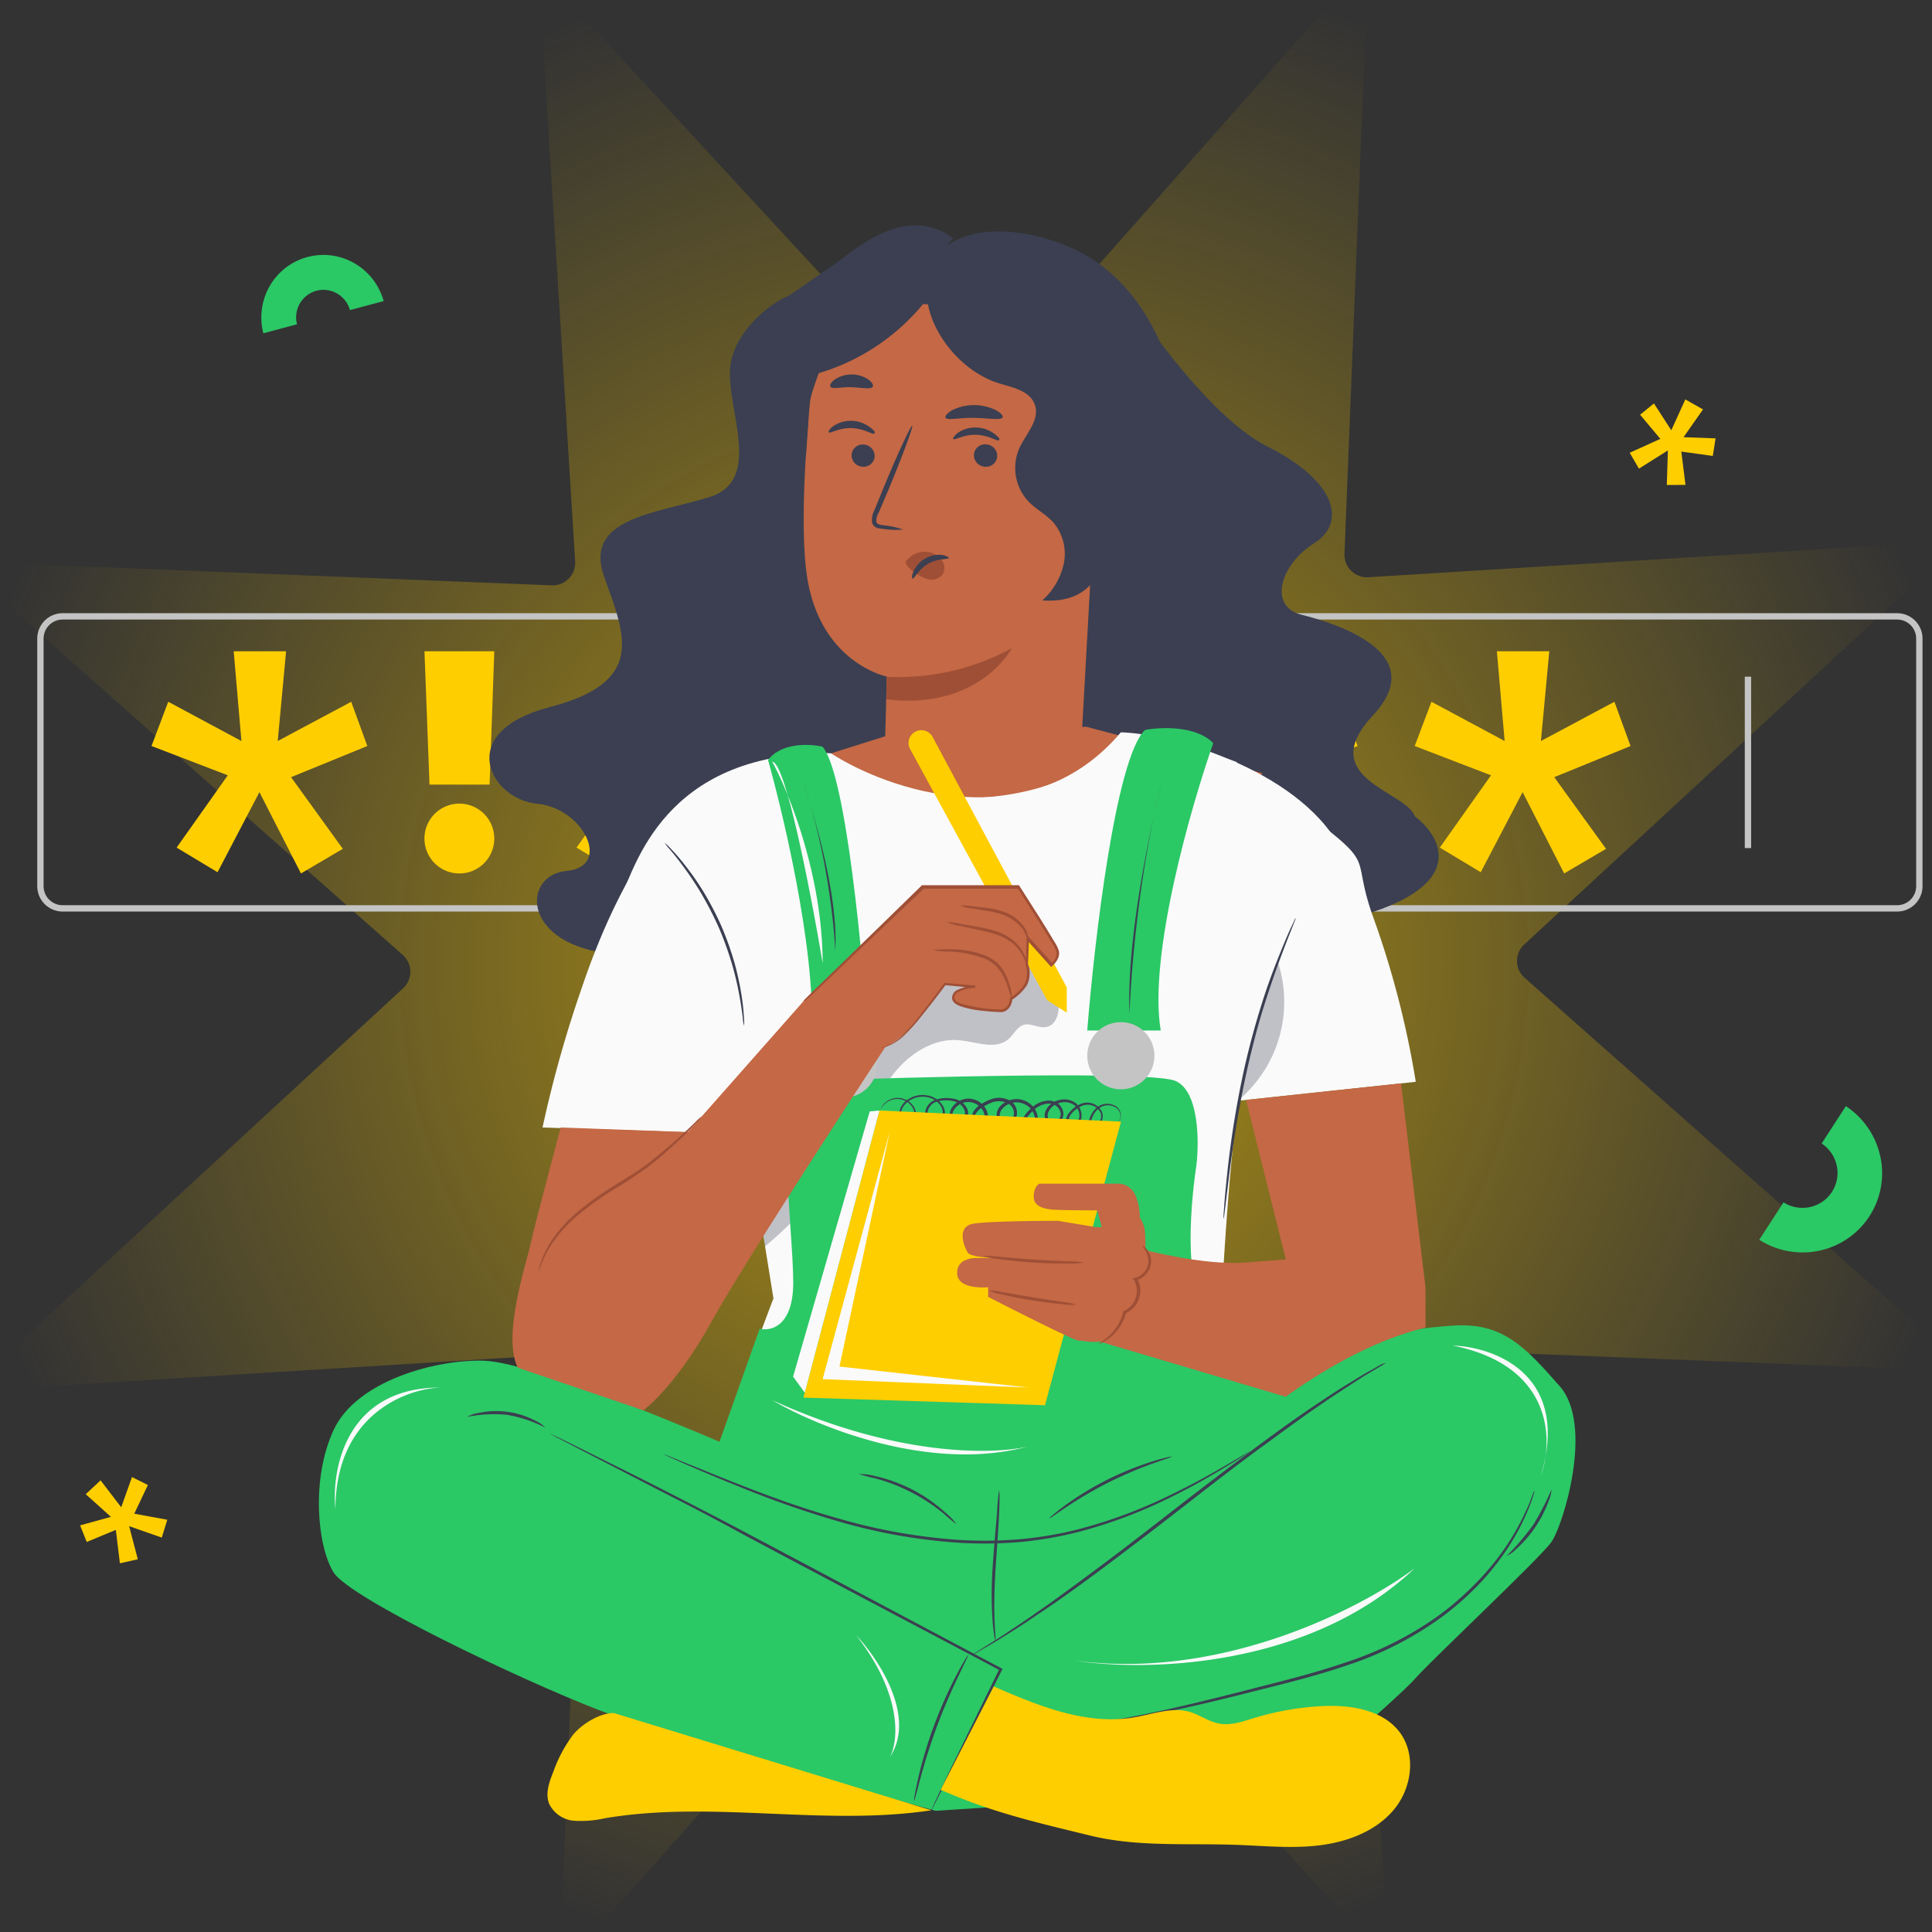 <svg viewBox="0 0 240 240" fill="none" xmlns="http://www.w3.org/2000/svg"><rect x="0" y="0" width="240" height="240" fill="#333333" stroke="none"/><g clip-path="url(#a)"><path d="m167.291 238.125-44.743-48.488a2.805 2.805 0 0 0-4.156.058l-43.687 49.341a2.785 2.785 0 0 1-1.445.885 2.786 2.786 0 0 1-2.999-1.196 2.784 2.784 0 0 1-.44-1.637l2.657-65.926a2.8 2.8 0 0 0-1.83-2.724 2.805 2.805 0 0 0-1.148-.169l-65.833 4.073a2.786 2.786 0 0 1-2.756-1.681 2.781 2.781 0 0 1 .69-3.154l48.464-44.725a2.796 2.796 0 0 0 .906-2.088 2.804 2.804 0 0 0-.942-2.073L.675 74.931a2.781 2.781 0 0 1 1.947-4.882l65.935 2.666a2.805 2.805 0 0 0 2.892-2.977L67.366 3.912A2.78 2.78 0 0 1 72.2 1.848l44.738 48.465a2.782 2.782 0 0 0 4.139-.03L164.787.937a2.779 2.779 0 0 1 4.415.332c.312.482.467 1.048.445 1.62l-2.633 65.922a2.804 2.804 0 0 0 2.955 2.898l65.855-4.078a2.782 2.782 0 0 1 2.066 4.834l-48.551 44.868a2.779 2.779 0 0 0 .054 4.132l49.354 43.69a2.777 2.777 0 0 1 .766 3.135 2.777 2.777 0 0 1-2.714 1.747l-65.928-2.643a2.81 2.81 0 0 0-2.1.839 2.793 2.793 0 0 0-.798 2.115l4.089 65.849a2.783 2.783 0 0 1-3.351 2.707 2.782 2.782 0 0 1-1.42-.779Z" fill="url(#b)" fill-opacity=".5"/><path fill-rule="evenodd" clip-rule="evenodd" d="M235.669 76.962H7.781a2.366 2.366 0 0 0-2.366 2.366v30.753a2.366 2.366 0 0 0 2.366 2.366h227.888a2.366 2.366 0 0 0 2.365-2.366V79.328a2.365 2.365 0 0 0-2.365-2.366ZM7.781 76.174a3.154 3.154 0 0 0-3.154 3.154v30.753a3.154 3.154 0 0 0 3.154 3.154h227.888a3.154 3.154 0 0 0 3.154-3.154V79.328a3.154 3.154 0 0 0-3.154-3.154H7.781Z" fill="#C4C4C4"/><path fill-rule="evenodd" clip-rule="evenodd" d="M216.744 105.35V84.06h.788v21.29h-.788Z" fill="#C4C4C4"/><path d="m27.025 108.349-5.084-3.058 6.356-8.98-9.477-3.639 2.08-5.496 9.091 4.877-.962-11.148h6.51l-1.04 11.148 9.129-4.877 2.003 5.496-9.476 3.871 6.433 8.903-5.2 3.058-5.162-10.103-5.2 9.948ZM150.037 108.349l-5.084-3.058 6.356-8.98-9.476-3.639 2.08-5.496 9.091 4.877-.964-11.148h6.51l-1.04 11.148 9.13-4.877 2.003 5.496-9.476 3.871 6.433 8.903-5.201 3.058-5.161-10.103-5.201 9.948ZM76.703 108.349l-5.084-3.058 6.356-8.98-9.477-3.639 2.08-5.496 9.091 4.877-.963-11.148h6.51l-1.04 11.148 9.13-4.877 2.003 5.496-9.476 3.871 6.433 8.903-5.2 3.058-5.163-10.103-5.2 9.948ZM183.945 108.349l-5.085-3.058 6.356-8.98-9.476-3.639 2.08-5.496 9.091 4.877-.963-11.148h6.51l-1.041 11.148 9.13-4.877 2.003 5.496-9.476 3.871 6.433 8.903-5.2 3.058-5.162-10.103-5.2 9.948ZM61.402 80.905l-.582 16.56h-7.466l-.626-16.56h8.674ZM61.402 104.167a4.337 4.337 0 1 1-8.675 0 4.337 4.337 0 0 1 8.675 0Z" fill="#FFCE00"/><path d="M157.496 55.493c-6.678-3.339-14.608-14.26-17.739-19.304l-4.695 5.74c-1.913 17.912-5.426 53.843-4.174 54.26 1.565.522 15.13 22.956 35.478 18.261 16.278-3.757 13.043-10.261 9.391-13.044-1.043-3.13-12.521-4.695-5.217-12.521 7.304-7.827-4.696-11.479-8.87-12.522-4.174-1.044-2.608-6.261 1.566-8.87 4.173-2.608 2.608-7.826-5.74-12ZM90.714 45.58c.417-4.173 4.695-7.826 7.304-8.87l8.348-5.738 13.043 65.217c-9.565 7.652-31.304 22.852-41.739 22.435-13.043-.522-13.043-9.913-7.304-10.435 5.739-.522 2.087-7.826-3.652-8.348-5.74-.521-10.435-8.87 1.565-12 12-3.13 9.391-8.87 6.782-16.174-2.608-7.304 6.261-7.826 13.044-9.913 6.783-2.087 2.087-10.956 2.609-16.174Z" fill="#3B3F51"/><path d="M118.403 29.601c-6.047-4.46-12.478 1.364-17.198 5.326a20.39 20.39 0 0 0-7.152 16.361c.188 3.94 1.444 8.177-.425 11.627-1.155 2.1-3.277 3.45-5.168 4.929-1.89 1.48-3.73 3.413-3.86 5.81-.116 2.129 1.147 4.099 1.298 6.22a6.293 6.293 0 0 1-5.954 6.496 8.271 8.271 0 0 0 13.28.08l.151 4.553a7.109 7.109 0 0 0 6.871-1.046 3.787 3.787 0 0 0 2.093 3.385 9.836 9.836 0 0 0 4.048.981 63.833 63.833 0 0 0 20.929-1.912c2.779-.722 5.709-1.697 7.42-3.992 3.197-4.33.793-11.207 4.387-15.155 1.761-1.949 4.576-2.656 6.373-4.561 2.425-2.57 2.396-6.496 2.093-10.04-.447-5.296-1.198-10.637-3.233-15.552-2.035-4.914-5.471-9.382-10.212-11.814-4.742-2.432-12.269-3.919-16.556-.722" fill="#3B3F51"/><path d="m109.967 91.458-20.612 6.495s22.459 31.423 32.758 28.464c10.299-2.959 34.721-30.362 34.721-30.362l-21.889-5.774-24.978 1.177Z" fill="#C46845"/><path fill-rule="evenodd" clip-rule="evenodd" d="M98.018 94.651c8.87 4.035 29.739 9.052 42.261-3.158 3.156.411 8.555 1.46 13.409 3.188-1.195.658-1.931 1.558-1.931 2.552 0 2.017 3.037 3.652 6.783 3.652.935 0 1.826-.102 2.637-.287a82.043 82.043 0 0 1-4.229 4.54l-3.369 22.891s1.725 2.759.664 7.018c-1.429 5.736-2.461 25.923-2.461 25.923l8.249 12.405-3.724 3.924s-16.527 5.838-17.458 6.078l-.12.032c-1.493.392-11.668 3.069-21.018 1.519-3.984-.663-27.468-5.227-27.468-5.227.007-2.723 3.334-11.851 5.838-18.403l-9.24-57.444a59.424 59.424 0 0 1-2.91-2.888c.14-.423.759-1.12 2.129-1.965l-.082-.513 2.599-.792c2.164-.966 5.219-2.023 9.441-3.045Z" fill="#FAFAFA"/><path d="M102.714 93.58c-20.348 0-23.816 14.302-25.566 17.739l21.73-10.68 3.836-7.059Z" fill="#FAFAFA"/><path d="M139.236 90.972c-11.27 13.356-29.044 7.13-36 2.608-6.261-.521-9.392 4.522-10.957 7.305l36 15.652 38.609-10.435c-4.592-10.017-20.87-14.956-27.652-15.13Z" fill="#FAFAFA"/><path d="M85.956 98.958c-.015-.075-.015-.067 0 0Z" fill="#2BC866"/><path d="M85.956 98.956c-.202.145-7.563 5.702-13.64 23.629a148.57 148.57 0 0 0-4.922 17.479l25 .809 2.511-10.66c-.62-1.544-8.639-29.885-8.949-31.257Z" fill="#FAFAFA"/><path d="M94.92 130.148v.065c.021.102.029.102 0-.065Z" fill="#2BC866"/><path d="M164.801 102.972c5.706 4.5 3.286 3.841 5.688 10.7a113.542 113.542 0 0 1 5.383 20.713l-21.831 2.331-2.244-9.722v-18.805l13.004-5.217Z" fill="#FAFAFA"/><path opacity=".3" d="M131.474 124.439c-.585-3.897-4.489-6.74-8.423-6.935-3.933-.195-7.722 1.819-10.529 4.576-2.808 2.756-4.814 6.221-6.77 9.634-4.157 7.217-6.979 12.608-11.136 19.854l.39 3.284a48.797 48.797 0 0 0 11.706-14.297c1.443-2.584 2.706-5.326 4.633-7.578 1.927-2.251 4.749-4.005 7.708-3.76 2.165.173 4.633 1.278 6.25-.159.65-.577 1.046-1.515 1.884-1.753.837-.239 1.804.425 2.706.281 1.313-.159 1.775-1.847 1.581-3.147ZM100.166 174.027a42.527 42.527 0 0 0 26.234 3.436c2.208-.426 4.467-1.076 6.127-2.584.996-.909 1.732-2.093 2.815-2.887 1.847-1.371 4.395-1.393 6.632-.844 2.237.548 4.33 1.595 6.546 2.208 2.216.614 5.319.455 7.275-.721-6.777-3.017-14.131-5.774-20.93-8.762a3.317 3.317 0 0 0-1.746-.418c-.909.122-1.53.952-2.165 1.645-2.468 2.786-6.221 4.114-9.909 4.626-3.688.513-7.441.296-11.15.577-3.71.282-7.528 1.119-10.472 3.407" fill="#3B3F51"/><path d="M92.422 127.427a5.57 5.57 0 0 1-.151-.981 43.465 43.465 0 0 0-.404-2.678 38.508 38.508 0 0 0-.903-3.89 41.805 41.805 0 0 0-1.652-4.611 43.554 43.554 0 0 0-2.23-4.331 39.683 39.683 0 0 0-2.223-3.327 37.05 37.05 0 0 0-1.674-2.121 5.473 5.473 0 0 1-.614-.787c.261.206.503.436.722.686.627.654 1.22 1.341 1.775 2.056a33.445 33.445 0 0 1 2.31 3.313 38.136 38.136 0 0 1 2.28 4.388 38.572 38.572 0 0 1 1.638 4.662c.353 1.297.632 2.612.838 3.941.14.896.234 1.8.281 2.706.036.324.038.65.007.974ZM160.955 114.032c-.021.133-.06.261-.116.383-.115.274-.245.621-.411 1.046-.368.903-.88 2.223-1.487 3.862a131.434 131.434 0 0 0-1.963 5.773c-.685 2.165-1.335 4.655-1.934 7.253-1.191 5.189-1.876 9.974-2.331 13.431-.202 1.696-.375 3.089-.498 4.114-.058.447-.101.815-.137 1.111a1.333 1.333 0 0 1-.079.39 2.63 2.63 0 0 1 0-.397c0-.296.043-.671.072-1.119.065-.981.195-2.389.382-4.128a118.06 118.06 0 0 1 2.223-13.488 102.06 102.06 0 0 1 1.97-7.268 75.905 75.905 0 0 1 2.043-5.774c.642-1.602 1.191-2.937 1.602-3.825.195-.411.346-.721.476-1.024a1.45 1.45 0 0 1 .188-.34Z" fill="#3B3F51"/><path opacity=".3" d="M153.947 136.578a15.956 15.956 0 0 0 4.792-17.089 73.833 73.833 0 0 0-4.813 17.385" fill="#3B3F51"/><path d="M90.207 179.462s-23.282-10.176-30.088-10.429c-5.817-.188-15.805 2.425-18.67 8.596-2.865 6.17-1.992 14.556 0 17.717 1.992 3.161 22.964 13.236 33.017 17.112 10.054 3.875 41.765 12.485 41.765 12.485l44.5-2.887s13.113-11.294 15.12-13.589c2.006-2.295 15.437-14.889 16.866-16.902 1.429-2.014 5.333-14.492 1.032-19.371-4.302-4.879-7.087-7.96-13.294-7.52-6.206.44-10.407 1.184-18.194 6.871-5.983 4.373-8.415 6.047-14.484 7.433-6.07 1.386-18 4.922-27.67 4.128-9.671-.794-29.9-3.644-29.9-3.644ZM100.627 130.102c1.252-9.225-2.957-27.64-5.218-35.694 1.67-2.197 5.218-2.014 6.783-1.647 2.922 3.514 5.043 26.358 5.739 37.341h-7.304ZM144.192 128.015c-1.565-9.225 3.696-27.64 6.522-35.694-2.087-2.197-6.522-2.013-8.479-1.647-3.652 3.514-6.304 26.358-7.173 37.341h9.13Z" fill="#2BC866"/><path d="M146.018 134.276c-2.922-1.252-31.826-.522-45.913 0-4.174.146-1.565 18.261-1.565 25.044 0 5.426-2.783 6.087-4.174 5.739l-5.74 16.174c1.74.521 9.079 2.295 24.523 5.217 15.443 2.922 39.478-6.609 48.521-11.478l-10.956-13.044c-3.757 0-2.957-11.478-2.087-17.217.348-2.957.313-9.183-2.609-10.435Z" fill="#2BC866"/><circle cx="104.801" cy="132.189" r="4.174" fill="#C4C4C4"/><circle cx="139.235" cy="131.146" r="4.174" fill="#C4C4C4"/><path d="M68.361 178.119s.072 0 .202.08l.57.26 2.165 1.06 7.939 3.955a849.771 849.771 0 0 1 11.699 6.005l14.217 7.542 19.241 10.219.137.072-.065.137-6.366 12.709-1.782 3.544-.477.924a2.782 2.782 0 0 1-.173.317c.03-.118.074-.231.13-.339.108-.231.246-.549.433-.945l1.703-3.609c1.516-3.096 3.652-7.484 6.229-12.76l.065.21-19.263-10.176c-5.051-2.678-9.865-5.204-14.21-7.564-4.344-2.36-8.328-4.33-11.655-6.069l-7.874-4.063-2.165-1.119-.549-.303-.151-.087ZM155.275 180.277s-.05.051-.159.123l-.483.325c-.426.288-1.061.721-1.891 1.205-1.667 1.018-4.085 2.475-7.217 4.013a59.167 59.167 0 0 1-11.446 4.33 47.064 47.064 0 0 1-7.138 1.263 52.375 52.375 0 0 1-7.772.115 70.015 70.015 0 0 1-14.781-2.591 120.29 120.29 0 0 1-11.547-3.976 257.273 257.273 0 0 1-7.614-3.168l-2.057-.91-.527-.245-.18-.094a.7.7 0 0 1 .195.058l.541.209 2.086.844c1.804.722 4.41 1.805 7.657 3.06 3.248 1.256 7.145 2.664 11.547 3.89a70.592 70.592 0 0 0 14.701 2.57c2.571.152 5.15.116 7.715-.109a46.233 46.233 0 0 0 7.087-1.226 60.624 60.624 0 0 0 11.418-4.258c3.132-1.502 5.571-2.923 7.253-3.898l1.934-1.147.505-.289.173-.094Z" fill="#3B3F51"/><path d="M123.665 203.812a2.42 2.42 0 0 1-.159-.722 18.89 18.89 0 0 1-.224-1.999 48.766 48.766 0 0 1 .044-6.632c.173-2.577.396-4.908.534-6.589.031-.916.115-1.83.252-2.736.049.238.066.48.051.722 0 .469 0 1.155-.044 2.006-.065 1.696-.245 4.027-.418 6.604-.173 2.576-.217 4.9-.159 6.589.058 1.689.18 2.75.123 2.757ZM118.822 189.349a20.045 20.045 0 0 1-1.566-1.299 22.631 22.631 0 0 0-8.603-4.424 18.127 18.127 0 0 1-1.97-.52 7.666 7.666 0 0 1 2.028.26 19.116 19.116 0 0 1 8.668 4.482 7.632 7.632 0 0 1 1.443 1.501ZM145.568 180.948c0 .051-.902.332-2.352.852a50.747 50.747 0 0 0-5.536 2.367 49.674 49.674 0 0 0-5.196 3.039c-1.285.858-2.057 1.443-2.093 1.385-.036-.057.159-.187.491-.469.332-.281.822-.671 1.443-1.133a37.9 37.9 0 0 1 10.826-5.442c.721-.23 1.349-.396 1.775-.49.207-.069.424-.105.642-.109Z" fill="#3B3F51"/><path d="M172.148 169.286a3.168 3.168 0 0 1-.534.361l-1.551.924c-.686.404-1.501.93-2.447 1.551-.945.621-2.035 1.306-3.197 2.122-2.367 1.58-5.095 3.608-8.119 5.817-3.024 2.208-6.293 4.77-9.721 7.433a644.172 644.172 0 0 1-9.736 7.427c-3.017 2.251-5.774 4.229-8.148 5.773a81.675 81.675 0 0 1-3.212 2.108c-.959.599-1.782 1.125-2.475 1.515l-1.588.917a3.822 3.822 0 0 1-.563.296c.169-.131.344-.252.527-.361l1.552-.975a66.402 66.402 0 0 0 2.432-1.566c.938-.628 2.021-1.328 3.183-2.165 2.345-1.602 5.052-3.608 8.083-5.86 3.031-2.252 6.278-4.792 9.714-7.455a595.164 595.164 0 0 1 9.743-7.412c3.024-2.244 5.773-4.2 8.176-5.773a77.858 77.858 0 0 1 3.234-2.079c.967-.592 1.79-1.111 2.49-1.494l1.594-.902c.185-.077.373-.144.563-.202ZM190.638 185.228s0 .058-.043.166c-.043.108-.087.281-.152.476a18.915 18.915 0 0 1-.663 1.79 28.881 28.881 0 0 1-3.501 6.099 30.532 30.532 0 0 1-3.182 3.68 35.199 35.199 0 0 1-4.244 3.609 42.16 42.16 0 0 1-11.367 5.773c-4.294 1.48-8.509 2.461-12.305 3.428-3.796.967-7.217 1.768-10.147 2.375-2.93.606-5.275 1.01-6.914 1.248-.822.116-1.443.202-1.898.246l-.49.05a.463.463 0 0 1-.174 0l.166-.043.491-.087 1.884-.317c1.631-.282 3.983-.722 6.878-1.364 2.894-.643 6.322-1.48 10.103-2.454 3.782-.974 7.997-1.978 12.269-3.45a42.466 42.466 0 0 0 11.288-5.708 36.185 36.185 0 0 0 4.229-3.609 32.236 32.236 0 0 0 3.19-3.608 30.24 30.24 0 0 0 3.572-5.998c.354-.721.57-1.349.722-1.761l.18-.454a.503.503 0 0 1 .108-.087ZM192.739 185.019a4.59 4.59 0 0 1-.361 1.443 15.017 15.017 0 0 1-1.639 3.219 14.73 14.73 0 0 1-2.367 2.728 4.428 4.428 0 0 1-1.205.88 33.514 33.514 0 0 0 3.262-3.817 33.301 33.301 0 0 0 2.31-4.453ZM113.546 223.716c0-.255.032-.51.094-.758.08-.49.224-1.19.419-2.049a54.288 54.288 0 0 1 4.792-12.89 38.9 38.9 0 0 1 1.01-1.818c.12-.23.266-.445.433-.643.051 0-.447.996-1.205 2.584a77.165 77.165 0 0 0-2.692 6.3 74.865 74.865 0 0 0-2.078 6.532c-.455 1.689-.715 2.757-.773 2.742ZM58.012 176.019a3.965 3.965 0 0 1 1.443-.498 10.47 10.47 0 0 1 3.609-.137c1.203.163 2.369.537 3.442 1.104.461.201.878.49 1.227.852a16.685 16.685 0 0 0-4.72-1.58 16.693 16.693 0 0 0-5.001.259Z" fill="#3B3F51"/><path d="M76.242 212.797c-1.747 0-3.94 1.357-5.052 2.699a17.308 17.308 0 0 0-2.46 4.619c-.513 1.27-1.019 2.699-.506 3.976a3.768 3.768 0 0 0 3.067 2.086 13.436 13.436 0 0 0 3.861-.31c13.359-2.252 27.158 1.032 40.552-.989l-39.462-12.081Z" fill="#FFCE00"/><path d="M136.958 44.995a4.327 4.327 0 0 0-3.355-4.402l-18.093-4.027c-6.691-.917-14.153 5.578-14.788 12.268-.722 7.47-1.263 16.6-.549 22.221 1.444 11.273 9.989 12.991 9.989 12.991l-.296 11.143 24.343-.722 2.749-49.472Z" fill="#C46845"/><path d="M105.788 56.484a1.441 1.441 0 0 0 1.343 1.494 1.38 1.38 0 0 0 1.37-.73c.085-.164.137-.342.152-.526a1.445 1.445 0 0 0-1.342-1.494 1.38 1.38 0 0 0-1.523 1.256ZM102.945 53.706c.173.195 1.284-.577 2.836-.527 1.552.05 2.656.859 2.836.678.181-.18-.086-.425-.57-.8a3.974 3.974 0 0 0-2.266-.78 3.86 3.86 0 0 0-2.266.657c-.476.353-.65.685-.57.772ZM120.987 56.477a1.444 1.444 0 0 0 1.35 1.501 1.386 1.386 0 0 0 1.537-1.277 1.441 1.441 0 0 0-1.342-1.494 1.379 1.379 0 0 0-1.545 1.27ZM118.418 54.536c.173.195 1.292-.578 2.844-.527 1.551.05 2.655.859 2.829.678.173-.18-.08-.425-.571-.8a3.945 3.945 0 0 0-2.258-.78 3.828 3.828 0 0 0-2.267.657c-.483.382-.656.714-.577.772ZM112.19 65.78a10.552 10.552 0 0 0-2.505-.534c-.389-.05-.765-.145-.822-.412-.023-.411.083-.82.303-1.169.397-.945.822-1.934 1.263-2.973 1.753-4.237 3.038-7.73 2.887-7.795-.152-.064-1.74 3.306-3.494 7.542l-1.219 2.995a2.364 2.364 0 0 0-.253 1.552 1.018 1.018 0 0 0 .635.599c.219.063.444.1.672.108.837.136 1.688.165 2.533.087Z" fill="#3B3F51"/><path d="M110.162 84.082a29.696 29.696 0 0 0 15.545-3.565s-4.034 7.744-15.618 6.35l.073-2.785ZM112.731 69.533a2.775 2.775 0 0 1 2.533-.96 2.546 2.546 0 0 1 1.725.996 1.625 1.625 0 0 1 .072 1.854 1.889 1.889 0 0 1-2.049.448 5.705 5.705 0 0 1-1.963-1.242 1.753 1.753 0 0 1-.433-.469.528.528 0 0 1 0-.577" fill="#9F4F36"/><path d="M117.458 51.873c.202.404 1.711 0 3.544.036s3.348.339 3.543-.065c.087-.195-.209-.556-.844-.895a6.164 6.164 0 0 0-5.406 0c-.628.368-.916.736-.837.924ZM103.161 48.04c.26.361 1.343 0 2.627.058 1.285.058 2.36.303 2.62-.05.115-.18-.043-.534-.505-.888a3.805 3.805 0 0 0-4.229 0c-.469.354-.628.707-.513.88ZM117.855 69.316c0 .21-1.313 0-2.555.722-1.241.722-1.739 1.905-1.941 1.833-.094 0-.108-.375.115-.888a3.524 3.524 0 0 1 3.558-2.05c.549.102.852.29.823.383Z" fill="#3B3F51"/><path d="M115.113 36.493c7.015-3.774 10.031-.281 16.021 1.58 0 0 6.748 1.95 7.874 8.77.945 5.694.043 8.573.808 14.289.332 2.512-1.58 5.608-2.403 8.004-1.386 4.02-3.702 5.701-7.939 5.456a8.604 8.604 0 0 0 2.678-4.59 6.053 6.053 0 0 0-1.256-5.052c-.895-1.025-2.165-1.653-3.11-2.627a6.1 6.1 0 0 1-1.155-6.654c.815-1.768 2.54-3.472 1.941-5.326-.599-1.855-2.843-2.209-4.633-2.779-4.489-1.443-8.595-6.344-8.819-11.05" fill="#3B3F51"/><path d="M115.654 36.493a26.616 26.616 0 0 1-14.571 10.04c1.811-5.132 4.756-9.188 10.031-10.516.722-.173 3.717-.18 4.54.476Z" fill="#3B3F51"/><path d="M129.734 34.364c-4.864-2.944-11.006-3.06-16.527-1.71a19.65 19.65 0 0 0-8.299 3.962 16.67 16.67 0 0 0-5.103 9.26c-.721 3.521-.317 7.447.296 10.99l.325-4.618c0-2.483.26-3.031 1.747-7.217 1.183-3.32 3.363-5.146 6.661-6.394 4.626-1.747 9.902-.722 14.354 1.407 4.453 2.129 8.293 5.348 12.305 8.235.527.382 1.35.721 1.74.194.158-.209 1.818-1.096 1.818-1.364-.072-5.34-4.727-9.966-9.317-12.745Z" fill="#3B3F51"/><path d="M173.931 215.258c-2.115-2.887-6.199-3.508-9.786-3.313a35.015 35.015 0 0 0-8.365 1.48c-1.443.433-2.887.96-4.33.685-1.277-.231-2.367-1.053-3.608-1.443-2.267-.657-4.641.274-6.972.671-5.947 1.025-11.886-1.443-17.422-3.839l-6.596 12.832c6.322 2.8 11.915 4.063 18.562 5.687 5.896 1.443 12.059.938 18.129 1.154 3.464.123 6.95.484 10.392.058 3.443-.426 6.929-1.732 9.173-4.373 2.245-2.642 2.858-6.792.823-9.599Z" fill="#FFCE00"/><path d="M69.646 140.064s-3.27 12.269-3.76 14.571c-.491 2.303-3.544 11.324-1.566 15.264l15.603 5.298s3.933-2.822 8.472-11.028c4.54-8.206 21.536-34.035 21.536-34.035l-10.104-5.774-14.376 16.274-15.805-.57Z" fill="#C46845"/><path d="m113.049 93.038 17.032 31.214 2.439 1.544v-3.125l-16.671-31.134a1.589 1.589 0 0 0-2.608-.27 1.585 1.585 0 0 0-.372 1.171c.019.21.08.414.18.6Z" fill="#FFCE00"/><path d="m114.629 110.106-14.824 14.225 6.835 7.354s4.388-1.616 6.445-4.02c2.057-2.403 4.294-5.434 4.294-5.434l3.767.339s-2.952.108-2.728 1.487c.224 1.378 6.041 1.487 6.041 1.487a1.446 1.446 0 0 0 1.14-1.487s1.826-1.14 2.057-2.396c.15-.688.1-1.404-.145-2.064l.166-3.046 2.945 3.277s1.147-.91.722-1.942c-.426-1.032-4.836-7.78-4.836-7.78h-11.879Z" fill="#C46845"/><path d="M125.714 124.064a17.41 17.41 0 0 1-.628-1.79 6.677 6.677 0 0 0-.931-1.775 4.276 4.276 0 0 0-1.919-1.443 13.492 13.492 0 0 0-4.424-.852c-.629 0-1.257-.053-1.877-.159a8.336 8.336 0 0 1 1.906-.115 11.813 11.813 0 0 1 4.553.772 4.608 4.608 0 0 1 2.057 1.573c.399.581.704 1.222.902 1.898.213.609.334 1.247.361 1.891ZM127.67 120.29c-.065 0-.166-.722-.678-1.689a4.89 4.89 0 0 0-1.227-1.443 6.83 6.83 0 0 0-2.1-1.105 22.3 22.3 0 0 0-2.346-.591l-1.956-.419a8.67 8.67 0 0 1-1.782-.491 9.354 9.354 0 0 1 1.833.231l1.97.339c.813.138 1.616.331 2.403.578a6.495 6.495 0 0 1 2.166 1.198c.529.443.956.998 1.248 1.624.193.415.331.854.411 1.306.08.281.087.462.058.462ZM127.656 116.746a7.015 7.015 0 0 0-.592-1.328 5.561 5.561 0 0 0-2.843-1.905 11.533 11.533 0 0 0-1.898-.404l-1.595-.267a5.784 5.784 0 0 1-1.444-.34 6.179 6.179 0 0 1 1.494.08l1.602.188c.669.057 1.33.187 1.971.389a5.255 5.255 0 0 1 2.951 2.122c.29.43.415.95.354 1.465Z" fill="#9F4F36"/><path d="M99.805 124.353c.077-.098.161-.19.253-.274l.779-.78 2.981-2.887 10.674-10.407.043-.043h12.045l.051.087 2.483 3.897c.418.671.837 1.342 1.255 2.028l.628 1.039c.239.354.423.74.549 1.148a1.58 1.58 0 0 1-.195 1.046c-.162.303-.38.572-.642.794l-.138.115-.122-.137-2.945-3.283.325-.116-.13 3.277v-.094c.179.433.246.905.195 1.371a2.887 2.887 0 0 1-.361 1.306 6.127 6.127 0 0 1-1.855 1.783l.08-.13c-.022.371-.141.73-.347 1.039a1.436 1.436 0 0 1-.945.599 26.206 26.206 0 0 1-2.656-.195 11.677 11.677 0 0 1-2.512-.541 2.735 2.735 0 0 1-.577-.296.975.975 0 0 1-.433-.555 1.09 1.09 0 0 1 .592-1.148 5.45 5.45 0 0 1 2.273-.548v.288l-3.774-.361.115-.057a103.543 103.543 0 0 1-2.944 3.803 22.45 22.45 0 0 1-2.425 2.685 6.111 6.111 0 0 1-1.942 1.183 2.388 2.388 0 0 1-.57.152h-.202l.195-.043c.188-.044.372-.104.549-.181a6.5 6.5 0 0 0 1.876-1.227 23.002 23.002 0 0 0 2.36-2.706 107.573 107.573 0 0 0 2.887-3.825l.036-.058h.065l3.767.325v.289c-.738.023-1.463.2-2.129.519a.784.784 0 0 0-.447.816c.072.281.461.49.822.628 1.643.472 3.343.715 5.052.721a1.13 1.13 0 0 0 .722-.462c.17-.258.27-.557.289-.866v-.086l.072-.051a5.773 5.773 0 0 0 1.732-1.667 2.34 2.34 0 0 0 .303-1.147 2.588 2.588 0 0 0-.144-1.17v-.101l.122-3.276v-.462l.303.339 2.952 3.284h-.26a1.696 1.696 0 0 0 .722-1.443 4.34 4.34 0 0 0-.498-1.025l-.621-1.032-1.255-2.028-2.476-3.897.159.086h-11.879l.115-.043-10.825 10.27-3.039 2.886-.815.722a1.511 1.511 0 0 1-.318.123ZM87.197 138.657a5.932 5.932 0 0 1-.721.852 37.697 37.697 0 0 1-2.165 2.165c-.953.88-2.079 1.927-3.421 2.98a51.109 51.109 0 0 1-4.612 3.082 40.47 40.47 0 0 0-4.475 3.204 18.04 18.04 0 0 0-3.038 3.277 12.98 12.98 0 0 0-1.443 2.641c-.267.664-.376 1.047-.404 1.039-.03-.007 0-.101.043-.288.043-.188.115-.455.224-.801.335-.97.796-1.892 1.37-2.743a17.39 17.39 0 0 1 3.032-3.385 36.926 36.926 0 0 1 4.503-3.262c1.66-1.06 3.277-1.984 4.605-3.038a82.586 82.586 0 0 0 3.442-2.887c.953-.844 1.704-1.58 2.223-2.078a6.22 6.22 0 0 1 .837-.758Z" fill="#9F4F36"/><path d="M138.005 139.927a1.17 1.17 0 0 0 .83-.39 1.382 1.382 0 0 0 .353-1.039 1.341 1.341 0 0 0-.945-1.09 1.817 1.817 0 0 0-1.79.325 2.524 2.524 0 0 0-.671.866 2.842 2.842 0 0 0-.209.541c-.051.195-.116.405 0 .527a.443.443 0 0 0 .476.123.898.898 0 0 0 .476-.332 1.344 1.344 0 0 0 .195-1.227 1.796 1.796 0 0 0-1.044-.909 1.792 1.792 0 0 0-1.381.108 3.3 3.3 0 0 0-1.227.967 1.446 1.446 0 0 0-.31.722.453.453 0 0 0 .332.505.829.829 0 0 0 .686-.238c.191-.193.302-.451.31-.722a1.674 1.674 0 0 0-.722-1.443 2.158 2.158 0 0 0-1.725-.217 2.029 2.029 0 0 0-1.385 1.104 1.055 1.055 0 0 0-.044.845.72.72 0 0 0 .686.382.99.99 0 0 0 .722-.411.997.997 0 0 0 .079-.866 1.439 1.439 0 0 0-1.515-.96 2.886 2.886 0 0 0-1.833.866 4.353 4.353 0 0 0-.722.794 1.038 1.038 0 0 0-.195.895.508.508 0 0 0 .529.254.506.506 0 0 0 .193-.074.818.818 0 0 0 .418-.794 2.2 2.2 0 0 0-1.075-1.753 2.341 2.341 0 0 0-2.995.462 1.296 1.296 0 0 0-.31.974c.064.722 1.205.83 1.573.245a1.336 1.336 0 0 0-.476-1.847 2.415 2.415 0 0 0-2.166-.123c-.356.141-.7.315-1.024.52a2.554 2.554 0 0 0-.816.721.899.899 0 0 0-.065.931.499.499 0 0 0 .309.279.5.5 0 0 0 .413-.048.791.791 0 0 0 .368-.808 1.712 1.712 0 0 0-.419-.924 2.097 2.097 0 0 0-.809-.607 2.082 2.082 0 0 0-2.64.925 1.082 1.082 0 0 0-.058.895.633.633 0 0 0 .722.332.884.884 0 0 0 .685-.491 1.186 1.186 0 0 0 0-.888 1.915 1.915 0 0 0-1.443-1.061 3.95 3.95 0 0 0-1.884.058 1.6 1.6 0 0 0-1.198 1.148 1.196 1.196 0 0 0 .664 1.356 1.013 1.013 0 0 0 1.162-.779 1.644 1.644 0 0 0-.433-1.444 2.462 2.462 0 0 0-1.313-.786 3.018 3.018 0 0 0-2.736.671c-.336.299-.57.695-.671 1.133-.047.197-.039.402.023.595.063.192.177.363.331.495a.72.72 0 0 0 .996 0 1.063 1.063 0 0 0 .332-.953 2.052 2.052 0 0 0-1.105-1.479 2.22 2.22 0 0 0-1.493-.231 2.465 2.465 0 0 0-1.025.498c-.234.21-.436.453-.599.721a.737.737 0 0 1 .101-.223c.119-.212.272-.402.454-.563a2.438 2.438 0 0 1 1.04-.549 2.37 2.37 0 0 1 1.595.21 2.208 2.208 0 0 1 1.212 1.587 1.264 1.264 0 0 1-.382 1.119.944.944 0 0 1-1.256.05 1.3 1.3 0 0 1-.44-1.299 2.42 2.42 0 0 1 .721-1.263 3.27 3.27 0 0 1 2.959-.721c.56.13 1.065.433 1.444.866a1.903 1.903 0 0 1 .498 1.71 1.443 1.443 0 0 1-.542.801 1.126 1.126 0 0 1-.981.195 1.224 1.224 0 0 1-.722-.722 1.704 1.704 0 0 1-.137-1.003 1.932 1.932 0 0 1 1.443-1.407 4.243 4.243 0 0 1 2.043-.072 2.21 2.21 0 0 1 1.703 1.256 1.449 1.449 0 0 1 0 1.147 1.215 1.215 0 0 1-.945.722.982.982 0 0 1-1.105-.643 1.389 1.389 0 0 1 .051-1.198 2.428 2.428 0 0 1 3.086-1.114c.378.155.711.401.97.718.274.318.449.709.505 1.125a1.18 1.18 0 0 1-.548 1.162.904.904 0 0 1-.722.087.955.955 0 0 1-.534-.469 1.272 1.272 0 0 1 .079-1.299c.243-.346.558-.634.924-.845a6.53 6.53 0 0 1 1.097-.548 2.799 2.799 0 0 1 2.483.151 1.722 1.722 0 0 1 .819 1.753 1.693 1.693 0 0 1-.242.636 1.293 1.293 0 0 1-1.256.505 1.187 1.187 0 0 1-.649-.281 1.117 1.117 0 0 1-.347-.635 1.665 1.665 0 0 1 .397-1.263 2.597 2.597 0 0 1 1.039-.722 2.665 2.665 0 0 1 2.44.202 2.57 2.57 0 0 1 1.248 2.079 1.195 1.195 0 0 1-.62 1.118c-.21.104-.449.135-.679.087a.78.78 0 0 1-.548-.455 1.332 1.332 0 0 1 .223-1.234c.226-.318.487-.608.78-.866a3.271 3.271 0 0 1 2.071-.945c.397-.022.791.073 1.133.274.341.214.597.541.722.924a1.35 1.35 0 0 1-.13 1.162 1.324 1.324 0 0 1-1.018.563 1.048 1.048 0 0 1-.995-.578 1.343 1.343 0 0 1 .036-1.118 2.36 2.36 0 0 1 1.609-1.285 2.432 2.432 0 0 1 1.977.274 1.962 1.962 0 0 1 .845 1.732 1.224 1.224 0 0 1-.853 1.154c-.162.052-.334.07-.504.052a.723.723 0 0 1-.556-.809c.041-.31.171-.601.376-.837a3.522 3.522 0 0 1 1.335-1.046 2.028 2.028 0 0 1 2.278.314c.202.184.364.405.479.653a1.544 1.544 0 0 1-.239 1.443 1.11 1.11 0 0 1-.613.404.647.647 0 0 1-.722-.216.884.884 0 0 1 0-.722c.055-.199.13-.393.224-.577.174-.353.42-.665.722-.917a1.98 1.98 0 0 1 1.956-.325 1.38 1.38 0 0 1 .591 2.317.941.941 0 0 1-.815.368Z" fill="#3B3F51"/><path d="m109.245 137.95-9.44 35.666 30.009.945 9.439-35.226-30.008-1.385Z" fill="#FFCE00"/><path d="m109.245 137.95-1.205.115-9.52 32.946 1.451 1.984 9.274-35.045Z" fill="#FAFAFA"/><path d="M129.114 147.043h9.743a2.292 2.292 0 0 1 2.165 1.407c.392.883.585 1.842.563 2.808.409.577.638 1.263.656 1.97a49.56 49.56 0 0 1 0 5.341c-.094.281-1.126.562-1.126.562.361.833.394 1.771.094 2.627a2.755 2.755 0 0 1-1.407 1.401s-1.314 3.002-2.62 3.377-2.533 0-3.19 0c-.656 0-11.244-5.434-11.244-5.434v-1.198s-3.753.375-3.846-1.689c-.094-2.064 2.439-1.941 2.439-1.941h5.716s-6.279.252-6.842-.679c-.563-.931-1.313-3.19.614-3.565 1.926-.375 10.587-.375 10.587-.375l4.734.786h.722l-.585-2.085s-4.972 0-5.708-.109c-.736-.108-2.165-.281-2.165-1.587 0-1.307.7-1.617.7-1.617Z" fill="#C46845"/><path d="M142.299 155.299s7.325 1.92 12.37 1.538l5.052-.39-4.929-19.811 19.254-2.057 3.039 25.382v4.944c-5.774 1.443-11.547 4.446-17.386 8.603l-23.094-6.856 5.694-11.353Z" fill="#C46845"/><path d="M134.591 156.829a7.805 7.805 0 0 1-1.818.123c-1.126 0-2.685 0-4.403-.115a60.996 60.996 0 0 1-4.373-.448 8.03 8.03 0 0 1-1.79-.361c.608-.024 1.216.008 1.819.094 1.118.094 2.663.224 4.373.339 1.71.116 3.255.181 4.374.231.609-.008 1.217.038 1.818.137ZM133.704 162.069a6.588 6.588 0 0 1-1.624-.051 57.69 57.69 0 0 1-3.876-.491 50.146 50.146 0 0 1-3.839-.757 6.846 6.846 0 0 1-1.552-.469 7.391 7.391 0 0 1 1.609.202l3.84.649 3.854.606a7.603 7.603 0 0 1 1.588.311ZM141.866 154.722s.144.043.346.209a2.338 2.338 0 0 1 .592 2.663 2.496 2.496 0 0 1-1.681 1.444l.115-.267a3.095 3.095 0 0 1 .261 2.514 3.101 3.101 0 0 1-1.704 1.866l.108-.122a5.963 5.963 0 0 1-2.107 3.197 5.03 5.03 0 0 1-.946.584 1.004 1.004 0 0 1-.375.13c0-.05.484-.274 1.184-.887a6.13 6.13 0 0 0 1.898-3.111v-.094h.086a2.634 2.634 0 0 0 1.444-1.66 2.613 2.613 0 0 0-.224-2.165l-.137-.216.245-.058a2.243 2.243 0 0 0 1.487-1.198c.224-.479.26-1.025.101-1.53a3.266 3.266 0 0 0-.693-1.299Z" fill="#9F4F36"/><path d="M218.54 154.012a10.072 10.072 0 0 0 3.527 1.395 9.993 9.993 0 0 0 3.884-.033 9.89 9.89 0 0 0 3.564-1.512 9.822 9.822 0 0 0 4.061-10.221 9.972 9.972 0 0 0-1.547-3.564 10.079 10.079 0 0 0-2.728-2.671l-3.008 4.642a4.415 4.415 0 0 1 1.87 2.733 4.334 4.334 0 0 1-3.351 5.172 4.418 4.418 0 0 1-3.259-.59l-3.013 4.649ZM47.66 37.4a7.866 7.866 0 0 0-1.316-2.657 7.809 7.809 0 0 0-2.273-2.015 7.73 7.73 0 0 0-2.861-.989 7.676 7.676 0 0 0-5.722 1.526 7.734 7.734 0 0 0-1.99 2.281 7.812 7.812 0 0 0-.967 2.88 7.868 7.868 0 0 0 .185 2.979l4.178-1.12a3.453 3.453 0 0 1 .345-2.566 3.391 3.391 0 0 1 2.066-1.596 3.393 3.393 0 0 1 2.588.349 3.454 3.454 0 0 1 1.583 2.05L47.66 37.4Z" fill="#2BC866"/><path d="m203.594 58.216-1.146-1.972 3.807-1.726-2.518-3 1.72-1.401 2.158 3.332 1.743-3.833 2.194 1.243-2.418 3.45 3.98.147-.344 2.181-3.911-.542.516 4.142-2.319.008.135-4.292-3.597 2.263ZM17.119 193.698l-2.225.5-.502-4.15-3.618 1.5-.82-2.062 3.827-1.057-3.131-2.814 1.844-1.719 2.564 3.343 1.336-3.752 1.977.985-1.692 3.566 4.105.753-.69 2.214-4.052-1.418 1.077 4.111Z" fill="#FFCE00"/><path d="M100.651 99.939a73.27 73.27 0 0 0-1.068-3.228 52.98 52.98 0 0 1 1.068 3.228c1.564 5.093 3.441 12.812 3.106 18.163-.15-3.319-.982-11.007-3.106-18.163ZM143.395 101.12c.385-1.725.75-3.23 1.058-4.41a92.793 92.793 0 0 0-1.058 4.41c-1.549 6.956-3.409 17.499-3.077 24.808.149-4.533.973-15.034 3.077-24.808Z" fill="#3B3F51"/><path d="m102.192 171.319 8.348-30.782-6.261 29.217 23.478 2.609-25.565-1.044ZM41.67 187.493c-.522-5.043 1.357-15.13 13.044-15.13-4.348.174-13.044 3.443-13.044 15.13ZM106.366 203.146c2.783 2.956 7.513 10.121 4.174 15.13 1.043-1.913 1.669-7.617-4.174-15.13ZM180.453 167.146c4.864.162 13.446 3.196 11.543 13.752a12.15 12.15 0 0 1-.587 2.421c.255-.848.448-1.654.587-2.421.658-4.736-1.026-11.649-11.543-13.752ZM133.496 206.276c8.599 1.391 29.088 1.043 42.261-11.478-6.435 4.869-23.895 13.982-42.261 11.478ZM95.931 173.928c5.565 3.304 19.722 9.078 31.826 5.739-4.174 1.044-16.382 1.357-31.826-5.739ZM97.847 98.766c-.706-1.744-1.38-3.159-1.916-4.142.523 0 1.196 1.637 1.916 4.142 2.04 5.043 4.345 12.838 4.345 20.901-.956-5.733-2.765-15.406-4.345-20.9Z" fill="#FAFAFA"/></g><defs><radialGradient id="b" cx="0" cy="0" r="1" gradientUnits="userSpaceOnUse" gradientTransform="rotate(76.408 -16.331 136.038) scale(127.405 127.453)"><stop offset=".212" stop-color="#FFCE00"/><stop offset="1" stop-color="#FFCE00" stop-opacity="0"/></radialGradient><clipPath id="a"><path fill="#fff" d="M0 0h240v240H0z"/></clipPath></defs></svg>
